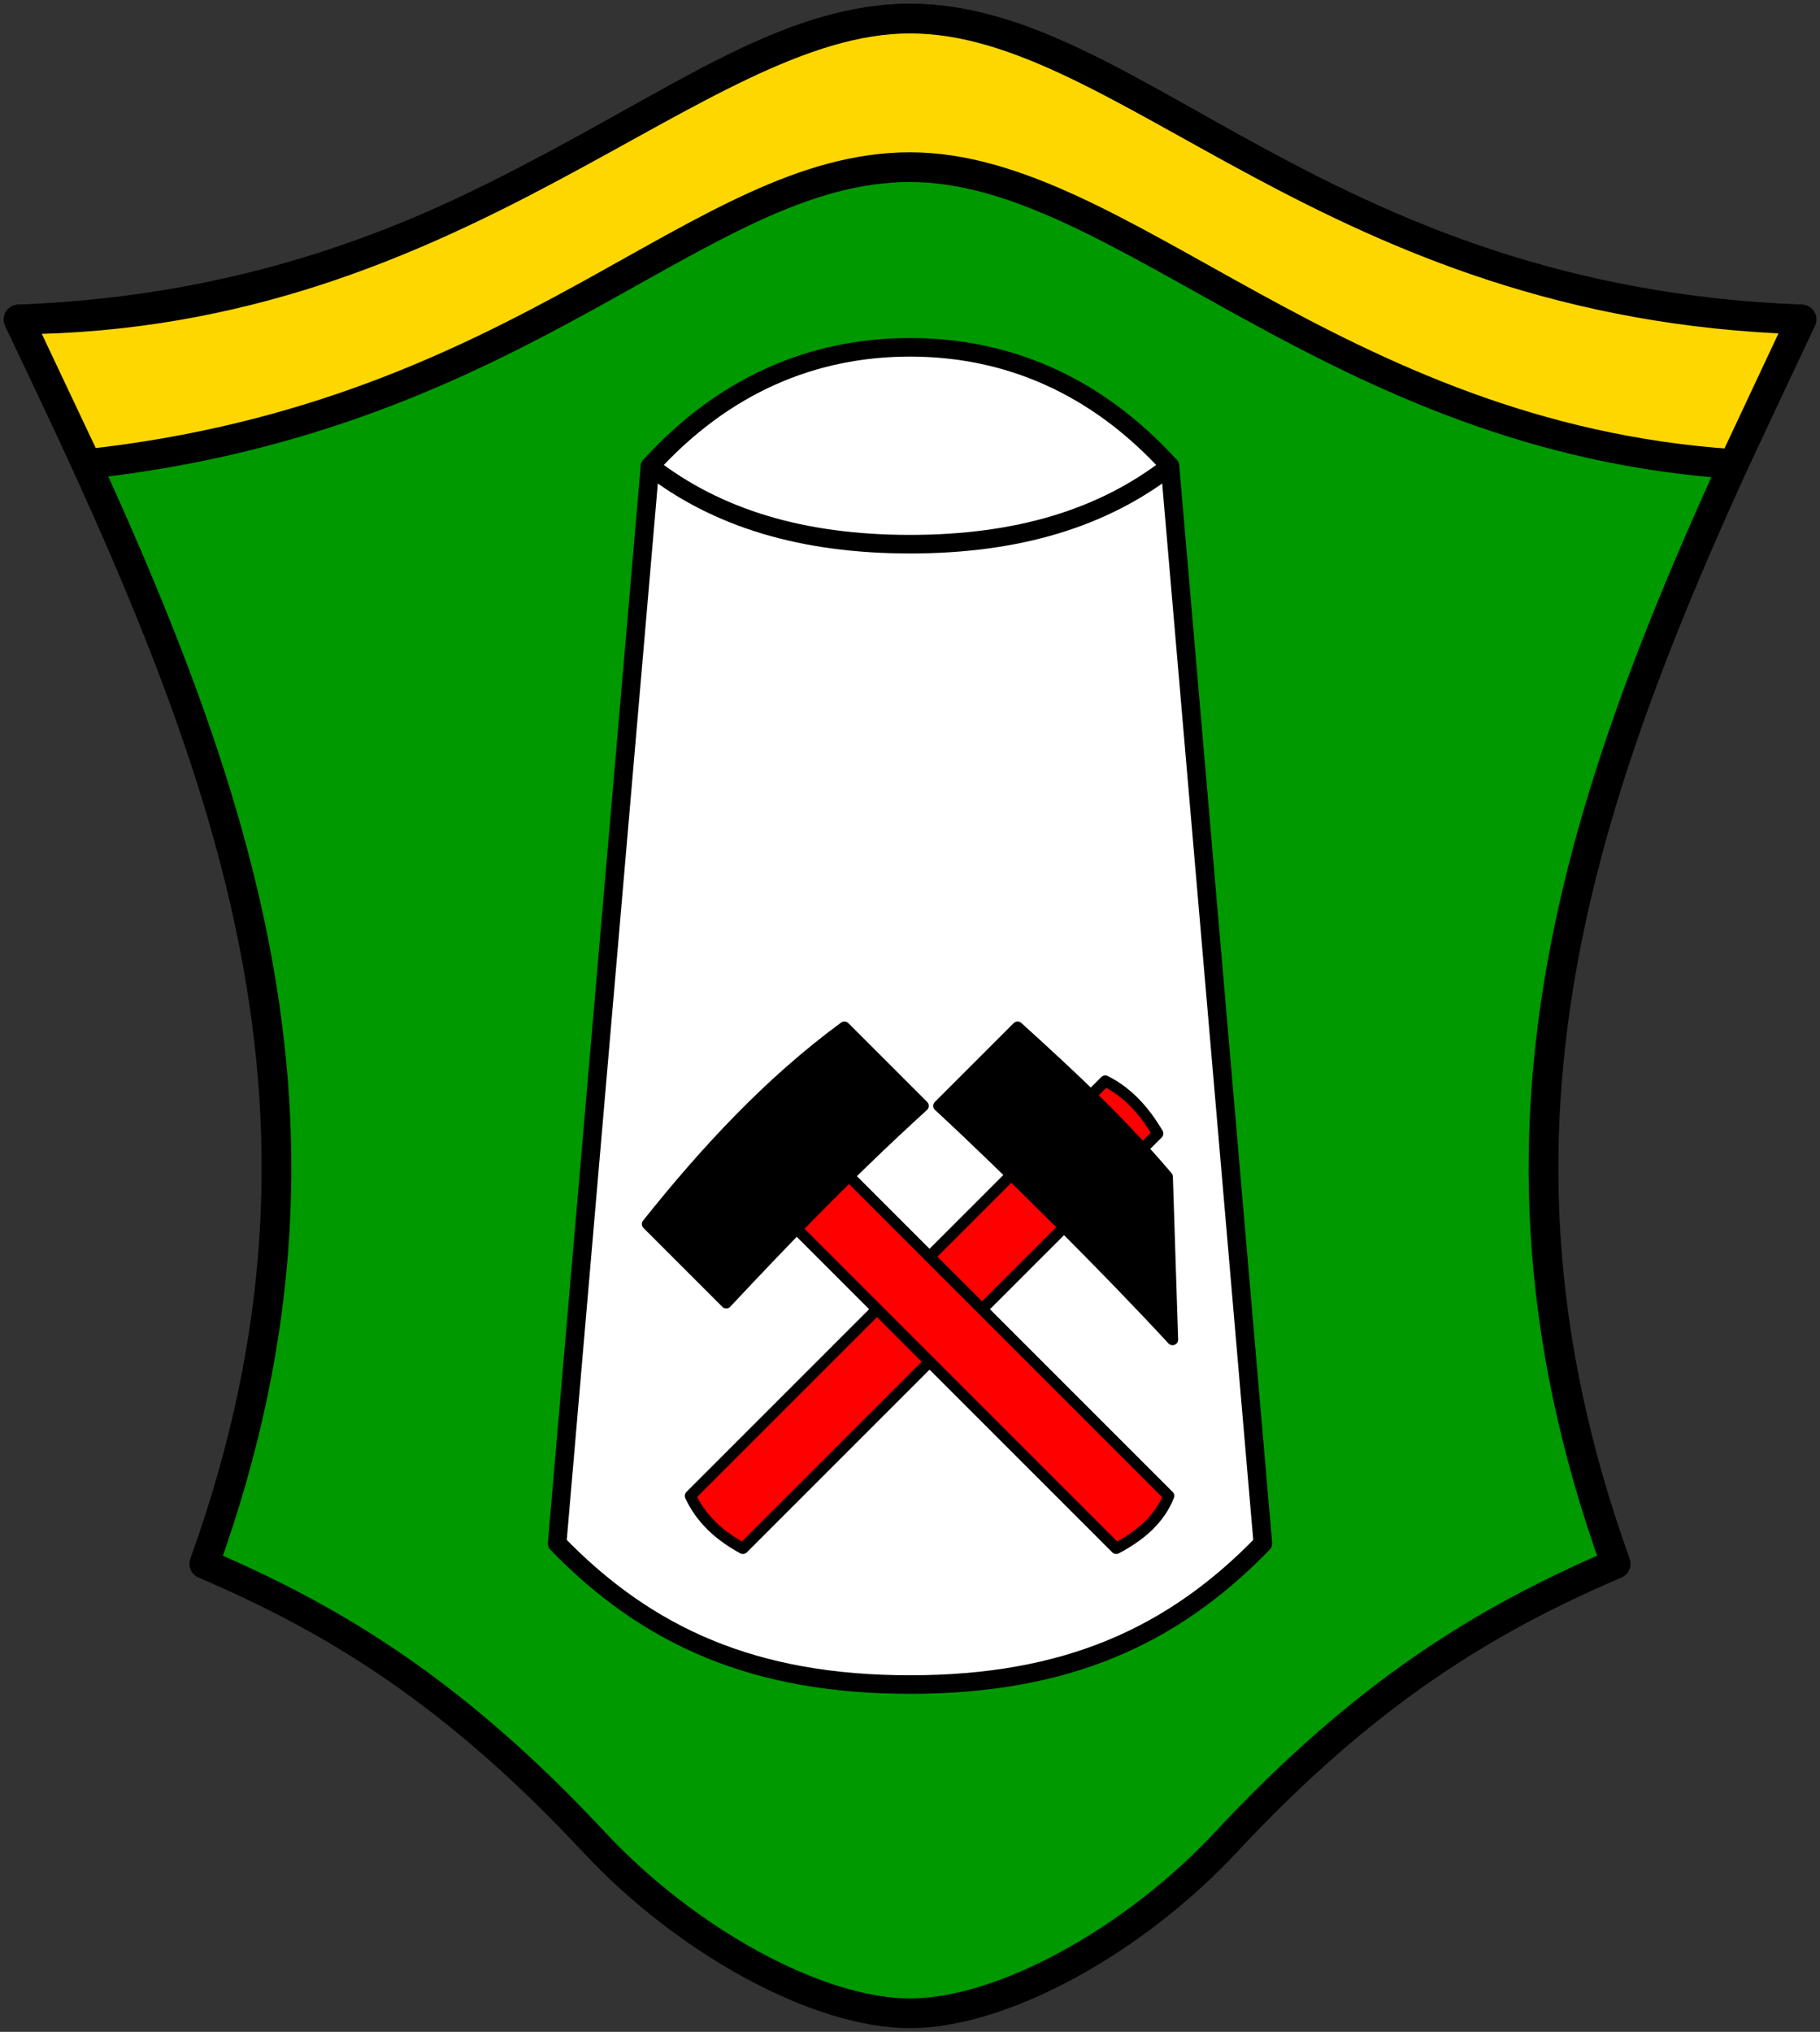 <svg xmlns="http://www.w3.org/2000/svg" height="547" width="490"><rect width="100%" height="100%" fill="#333333" stroke="none"/><path d="M160 496c-37.785-40.525-70-60-105-75 45-125 5-220-50-335C135 81 185 5 245 5s110 76 240 81c-55 115-95 210-50 335-35 15-67.215 34.475-105 75-24.587 26.37-60 46-85 46s-60.413-19.63-85-46z" fill="#090" fill-rule="evenodd" stroke="#000" stroke-width="8" stroke-linecap="round" stroke-linejoin="round"/><path d="M150 415.5l25-290c20-22 44-32 70-32s50 10 70 32l25 290c-24.322 25.06-53 38-95 38s-70.678-12.94-95-38z" fill="#fff" fill-rule="evenodd" stroke="#000" stroke-width="5" stroke-linecap="round" stroke-linejoin="round"/><path d="M315 125.5c-18 14-41 21-70 21s-52-7-70-21" fill="none" stroke="#000" stroke-width="5" stroke-linecap="round" stroke-linejoin="round"/><path d="M311.709 305.15L200.011 416.848c-6.324-3.426-11.275-7.95-14.142-14.142l111.698-111.698c6.268 3.16 10.633 8.222 14.142 14.142z" fill="red" fill-rule="evenodd" stroke="#000" stroke-width="3" stroke-linecap="round" stroke-linejoin="round"/><path d="M214.248 330.58l86.267 86.267c6.595-3.46 11.693-7.918 14.143-14.142l-86.268-86.267z" fill="red" fill-rule="evenodd" stroke="#000" stroke-width="3" stroke-linecap="round" stroke-linejoin="round"/><path d="M315.69 360.647l-1.415-43.841c-12.728-14.98-24.749-26.156-40.305-40.305l-21.213 21.213c18.385 16.97 45.962 44.548 62.932 62.933M174.31 329.534l21.214 21.213c16.24-17.318 32.933-34.75 53.033-53.033L227.344 276.5c-20.04 14.68-37.386 33.395-53.033 53.033" fill-rule="evenodd" stroke="#000" stroke-width="3" stroke-linecap="round" stroke-linejoin="round"/><path d="M5 86l18.389 38.924C142.139 111.934 188 45 245 45s113.737 72.782 221.733 79.914L485 86C358.404 82.12 303 5 245 5S124.765 85.119 5 86z" fill="gold" fill-rule="evenodd" stroke="#000" stroke-width="8" stroke-linecap="round" stroke-linejoin="round"/></svg>